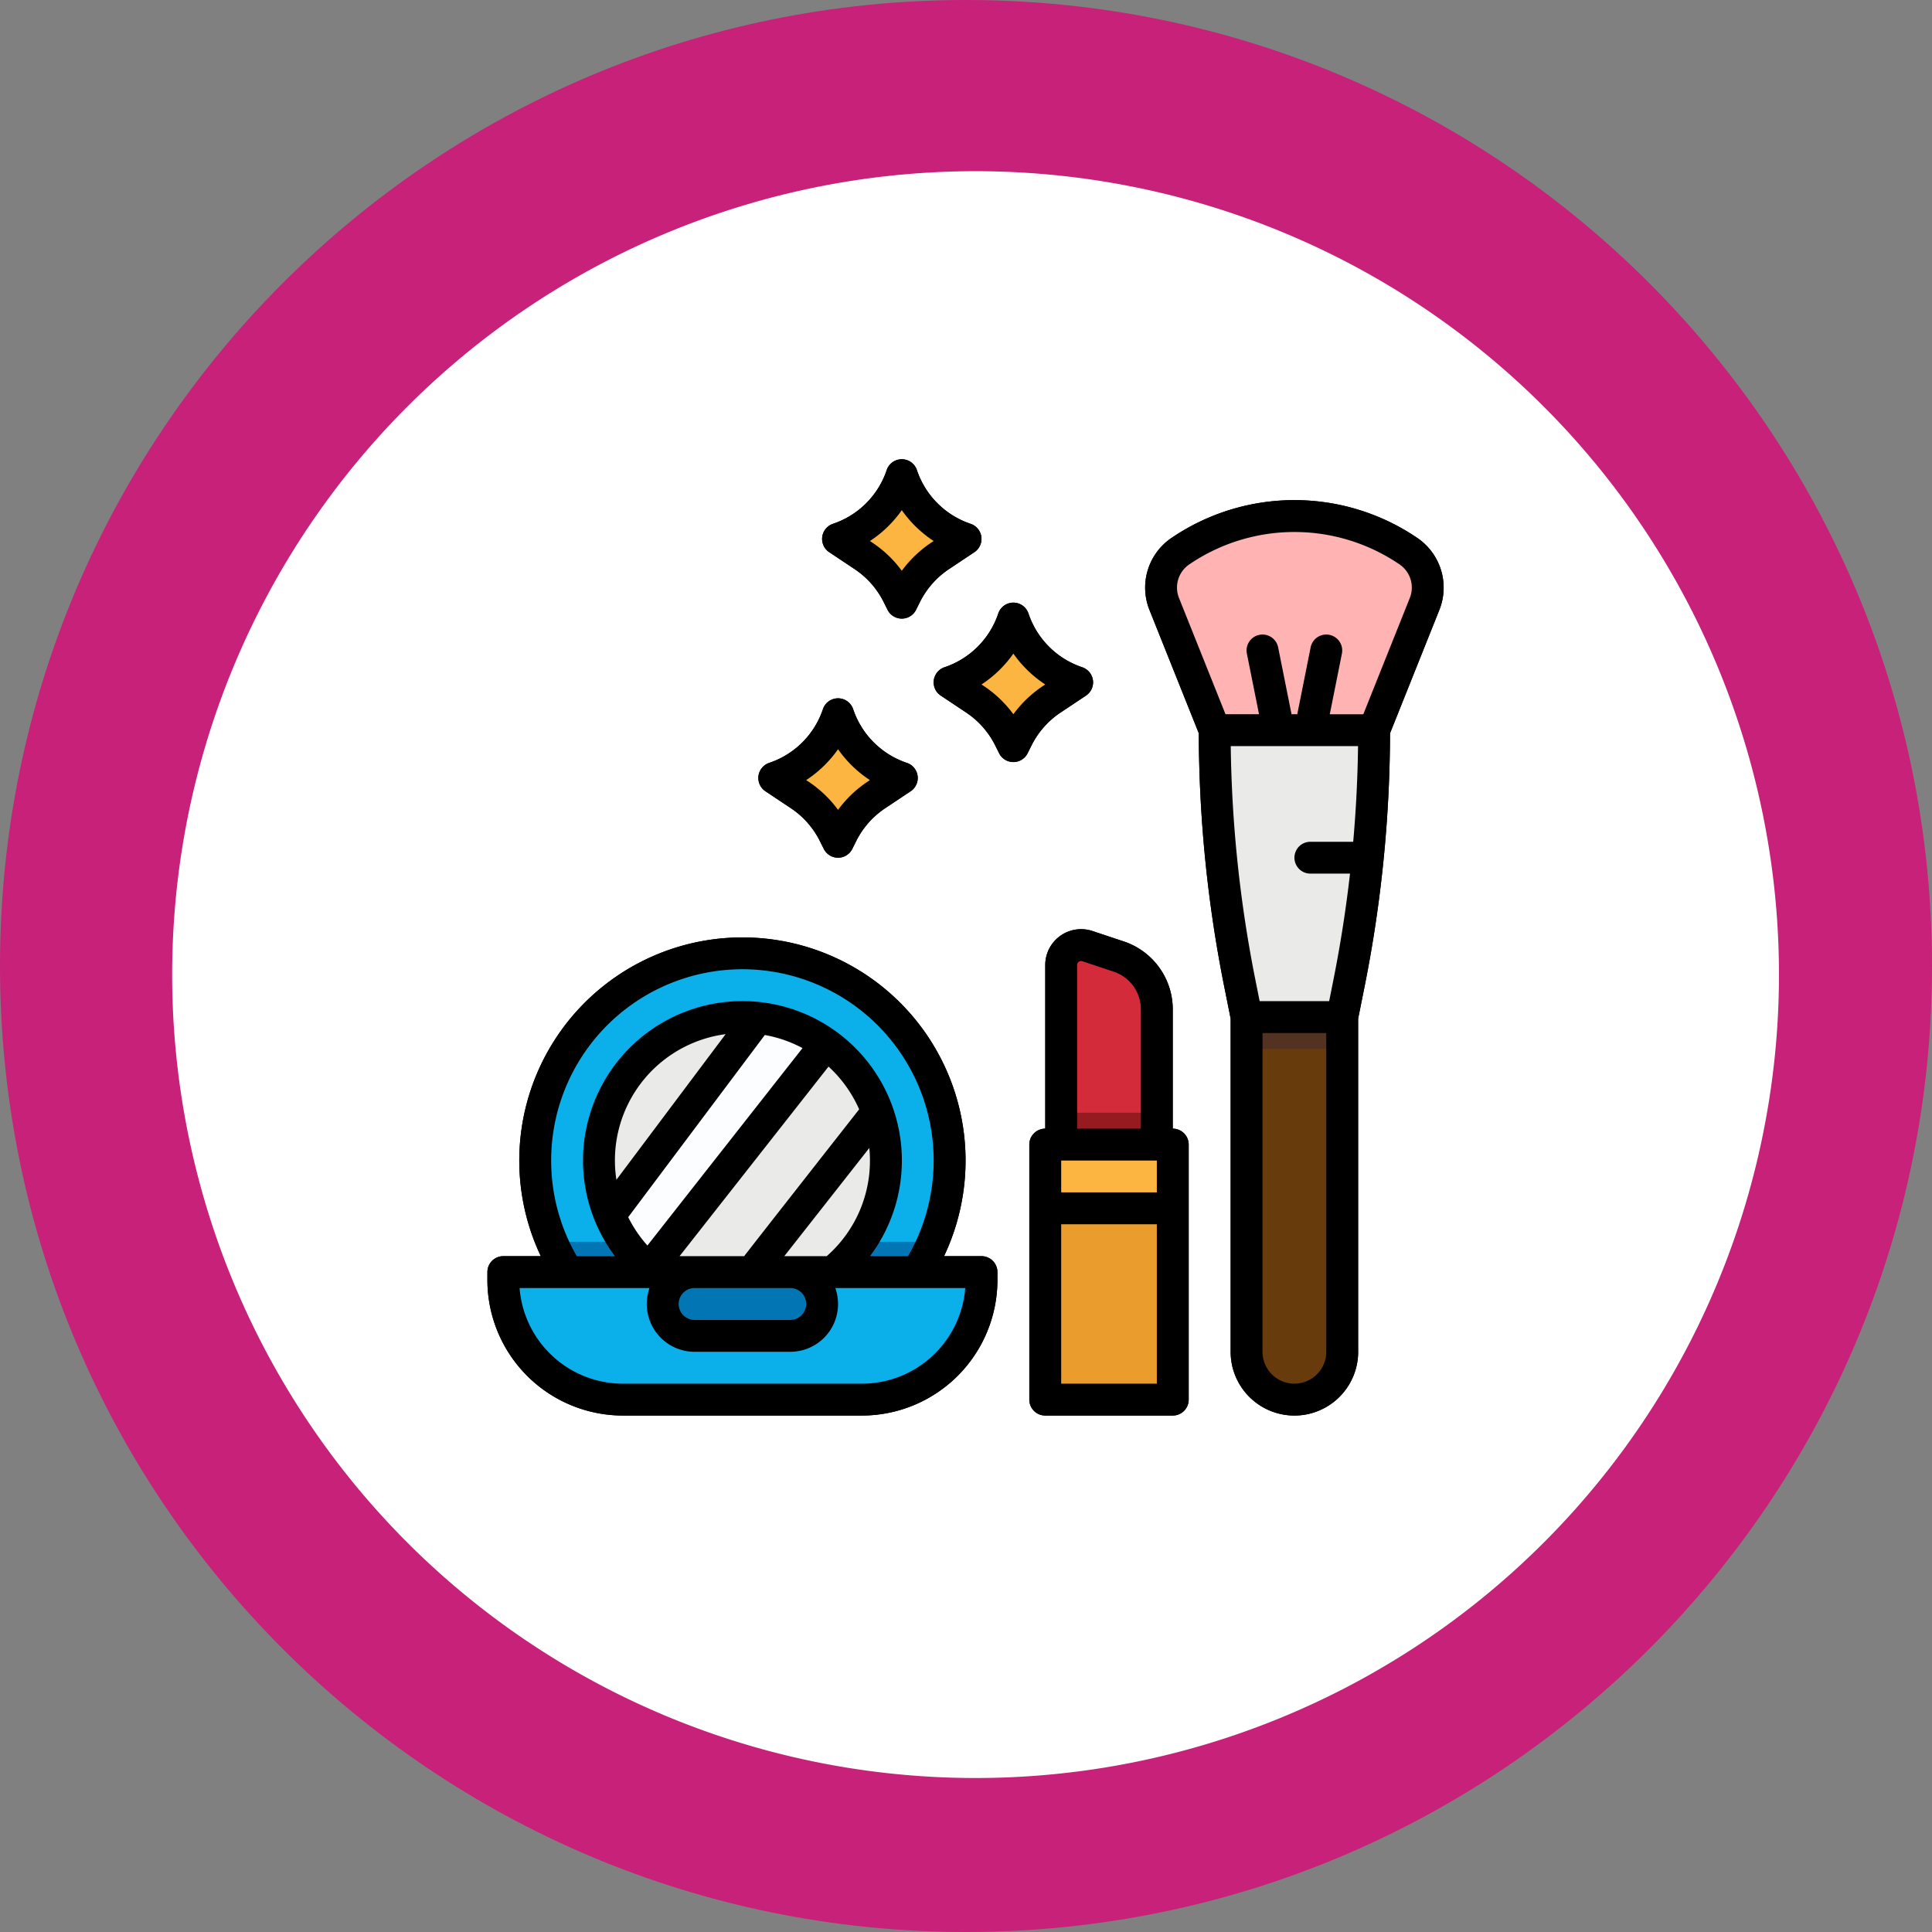 <svg xmlns="http://www.w3.org/2000/svg" width="101" height="101" viewBox="1127 1053 101 101"><rect x="1127" y="1053" width="101" height="101" fill="#808080" stroke="none"/><g data-name="CompositeLayer"><path d="M1177.5 1053c27.89 0 50.5 22.61 50.5 50.5s-22.61 50.5-50.5 50.5-50.5-22.61-50.5-50.5 22.61-50.5 50.5-50.5Z" fill="#c72179" fill-rule="evenodd" data-name="Path 3428"/><path d="M1136 1103.9a42 42 0 1 1 0 .1z" fill="#fff" fill-rule="evenodd" data-name="Ellipse 18"/><path d="M1198 1123.668v-17.415l.344-1.715a68.304 68.304 0 0 0 1.323-13.203l2.583-6.46a3.139 3.139 0 0 0-1.168-3.76l-.059-.04a11.427 11.427 0 0 0-12.71 0l-.06.04a3.139 3.139 0 0 0-1.167 3.76l2.584 6.46a68.303 68.303 0 0 0 1.322 13.203l.343 1.715v17.415a3.333 3.333 0 0 0 6.666 0Zm-6.934-33.33-2.433-6.082a1.465 1.465 0 0 1 .545-1.755l.059-.04a9.765 9.765 0 0 1 10.862 0l.059.04c.571.384.798 1.115.545 1.755l-2.433 6.083h-1.753l.634-3.17a.833.833 0 1 0-1.634-.327l-.699 3.497h-.3l-.7-3.497a.833.833 0 1 0-1.634.327l.635 3.17h-1.753Zm5.268 33.33a1.666 1.666 0 0 1-3.333 0v-16.665h3.333v16.665Zm.15-18.331h-3.633l-.225-1.126a66.649 66.649 0 0 1-1.286-12.206h6.655a65.87 65.87 0 0 1-.253 5h-2.24a.833.833 0 0 0 0 1.666h2.073c-.211 1.86-.5 3.706-.865 5.54l-.225 1.126Zm-10.74-3.122-1.633-.544a1.875 1.875 0 0 0-2.468 1.778v8.554a.833.833 0 0 0-.833.833v13.332c0 .46.373.833.833.833h6.666c.46 0 .833-.373.833-.833v-13.332a.833.833 0 0 0-.833-.833v-6.23a3.745 3.745 0 0 0-2.564-3.558Zm-2.435 1.234a.208.208 0 0 1 .275-.198l1.634.545a2.08 2.08 0 0 1 1.424 1.976v6.23h-3.333v-8.553Zm4.167 21.886h-5v-8.333h5v8.333Zm0-10h-5v-1.666h5v1.667Zm-34.996 4.167v.416a7.09 7.09 0 0 0 7.082 7.083h12.499a7.09 7.09 0 0 0 7.082-7.083v-.416a.833.833 0 0 0-.833-.833h-1.958a11.665 11.665 0 1 0-21.08 0h-1.959a.833.833 0 0 0-.833.833Zm13.331-15.832a10 10 0 0 1 8.66 14.999h-1.99a8.334 8.334 0 1 0-13.335 0h-1.994a10 10 0 0 1 8.66-14.999Zm1.171 3.438a6.615 6.615 0 0 1 1.971.684l-8.108 10.32a6.667 6.667 0 0 1-1.004-1.482l7.141-9.522Zm-7.758 7.568a6.655 6.655 0 0 1 5.71-7.613l-5.71 7.613Zm11.09-5.918a6.695 6.695 0 0 1 1.6 2.234s-5.987 7.63-6.011 7.677h-3.377l7.787-9.91Zm-7.002 11.577h5a.833.833 0 0 1 0 1.667h-5a.833.833 0 0 1 0-1.667Zm4.69-1.666 4.443-5.655a6.635 6.635 0 0 1-2.226 5.655h-2.217Zm-7.047 1.666a2.499 2.499 0 0 0 2.357 3.333h5a2.499 2.499 0 0 0 2.356-3.332h6.793a5.423 5.423 0 0 1-5.4 4.999h-12.499a5.423 5.423 0 0 1-5.4-5h6.793Zm15.226-30.97 1.336.89a4.444 4.444 0 0 1 1.507 1.708l.207.415a.833.833 0 0 0 1.49 0l.208-.415c.346-.69.865-1.279 1.507-1.708l1.336-.89a.833.833 0 0 0-.2-1.484 4.458 4.458 0 0 1-2.805-2.806.833.833 0 0 0-1.581 0 4.458 4.458 0 0 1-2.806 2.806.833.833 0 0 0-.199 1.484Zm3.795-2.196a6.163 6.163 0 0 0 1.666 1.613l-.13.087a6.11 6.11 0 0 0-1.536 1.468 6.109 6.109 0 0 0-1.535-1.468l-.13-.087a6.163 6.163 0 0 0 1.665-1.613Zm-5.569 5.712a4.458 4.458 0 0 1-2.806-2.806.833.833 0 0 0-1.58 0 4.458 4.458 0 0 1-2.807 2.806.833.833 0 0 0-.198 1.484l1.335.89a4.444 4.444 0 0 1 1.507 1.708l.208.415a.833.833 0 0 0 1.49 0l.207-.415c.346-.69.865-1.28 1.508-1.708l1.335-.89a.833.833 0 0 0-.199-1.484Zm-2.06.988a6.11 6.11 0 0 0-1.536 1.468 6.109 6.109 0 0 0-1.536-1.469l-.13-.086a6.163 6.163 0 0 0 1.666-1.614 6.163 6.163 0 0 0 1.665 1.614l-.13.087Zm4.257-11.113 1.335-.89a.833.833 0 0 0-.199-1.483 4.458 4.458 0 0 1-2.806-2.806.833.833 0 0 0-1.58 0 4.458 4.458 0 0 1-2.807 2.806.833.833 0 0 0-.198 1.483l1.335.89a4.444 4.444 0 0 1 1.507 1.708l.208.415a.833.833 0 0 0 1.49 0l.207-.415c.346-.69.865-1.279 1.508-1.708Zm-2.46.082a6.109 6.109 0 0 0-1.536-1.468l-.13-.087a6.163 6.163 0 0 0 1.666-1.613 6.163 6.163 0 0 0 1.665 1.613l-.13.087a6.11 6.11 0 0 0-1.535 1.468Z" fill-rule="evenodd" data-name="Path 16778"/><g data-name="svgexport-18"><g data-name="filled outline"><path d="m1190.502 1091.172-2.643-6.606a2.291 2.291 0 0 1 .857-2.758l.059-.039a10.624 10.624 0 0 1 11.786 0l.059.04a2.291 2.291 0 0 1 .856 2.757l-2.642 6.606h-8.332Z" fill="#ffb3b3" fill-rule="evenodd" data-name="Path 16760"/><path d="M1193.834 1092.005a.833.833 0 0 1-.817-.67l-.833-4.166a.833.833 0 1 1 1.634-.327l.834 4.166a.833.833 0 0 1-.818.997Z" fill="#faa6b2" fill-rule="evenodd" data-name="Path 16761"/><path d="M1195.502 1092.005a.833.833 0 0 1-.818-.997l.833-4.166a.833.833 0 0 1 1.634.327l-.833 4.166a.833.833 0 0 1-.816.67Z" fill="#faa6b2" fill-rule="evenodd" data-name="Path 16762"/><path d="M1155.106 1113.505a10.769 10.769 0 1 1 0 .1z" fill="#0bafea" fill-rule="evenodd" data-name="Ellipse 23"/><path d="M1175.777 1117.92c-.234.55-.514 1.079-.835 1.582h-18.26a10.806 10.806 0 0 1-.836-1.582h19.931Z" fill="#0276b4" fill-rule="evenodd" data-name="Path 16763"/><path d="M1194.668 1126.168a2.5 2.5 0 0 1-2.5-2.5v-17.498h5v17.498a2.5 2.5 0 0 1-2.5 2.5Z" fill="#683b0d" fill-rule="evenodd" data-name="Path 16764"/><path d="M1192.168 1106.17h5v1.667h-5v-1.667Z" fill="#683b0d" fill-rule="evenodd" data-name="Path 16765"/><path d="M1197.168 1106.17h-5l-.36-1.796a67.319 67.319 0 0 1-1.306-13.202h8.332c0 4.432-.438 8.855-1.307 13.202l-.36 1.796Z" fill="#eaeae8" fill-rule="evenodd" data-name="Path 16766"/><path d="M1198 1098.671h-2.499a.833.833 0 0 1 0-1.666h2.5a.833.833 0 1 1 0 1.666Z" fill="#fbfdff" fill-rule="evenodd" data-name="Path 16767"/><path d="M1181.643 1116.169h6.666v9.999h-6.666v-9.999Z" fill="#ea9d2d" fill-rule="evenodd" data-name="Path 16768"/><path d="M1181.643 1112.836h6.666v3.333h-6.666v-3.333Z" fill="#fbb540" fill-rule="evenodd" data-name="Path 16769"/><path d="M1187.476 1112.836h-5v-9.387a1.042 1.042 0 0 1 1.371-.988l1.634.545a2.916 2.916 0 0 1 1.995 2.766v7.064Z" fill="#d32b39" fill-rule="evenodd" data-name="Path 16770"/><path d="M1175.777 1117.92c-.234.55-.514 1.079-.835 1.582h-18.26a10.806 10.806 0 0 1-.836-1.582h19.931Z" fill="#0276b4" fill-rule="evenodd" data-name="Path 16771"/><g data-name="Group 40434"><path d="M1158.258 1113.505a7.617 7.617 0 1 1 0 .1z" fill="#eaeae8" fill-rule="evenodd" data-name="Ellipse 24"/><path d="m1170.183 1107.576-9.257 11.782a7.505 7.505 0 0 1-2.05-2.83l7.736-10.315a7.452 7.452 0 0 1 3.57 1.363Zm2.966 4.54-6.15 7.829a.833.833 0 1 1-1.31-1.03l6.802-8.657c.301.587.523 1.212.658 1.858Z" fill="#eaeae8" fill-rule="evenodd" data-name="Path 16772"/></g><path d="M1153.313 1119.502h24.997v.416a6.25 6.25 0 0 1-6.25 6.25h-12.498a6.25 6.25 0 0 1-6.249-6.25v-.416Z" fill="#0bafea" fill-rule="evenodd" data-name="Path 16773"/><path d="m1170.183 1107.576-9.257 11.782a7.505 7.505 0 0 1-2.05-2.83l7.736-10.315a7.452 7.452 0 0 1 3.57 1.363Zm2.966 4.54-6.15 7.829a.832.832 0 0 1-1.17.14c-.362-.284-1.046-.008-.761-.37l7.423-9.457c.301.587.523 1.212.658 1.858Z" fill="#fbfdff" fill-rule="evenodd" data-name="Path 16774"/><path d="M1179.976 1085.34a5.27 5.27 0 0 1-3.332 3.332l1.335.89a5.27 5.27 0 0 1 1.79 2.028l.207.415.208-.415a5.27 5.27 0 0 1 1.79-2.028l1.335-.89a5.27 5.27 0 0 1-3.333-3.333Zm-9.165 4.999a5.27 5.27 0 0 1-3.333 3.333l1.335.89a5.27 5.27 0 0 1 1.79 2.028l.208.415.207-.415a5.27 5.27 0 0 1 1.79-2.028l1.336-.89a5.27 5.27 0 0 1-3.333-3.333Zm3.333-12.499a5.27 5.27 0 0 1-3.333 3.333l1.335.89a5.27 5.27 0 0 1 1.79 2.028l.208.415.207-.415a5.27 5.27 0 0 1 1.79-2.028l1.336-.89a5.27 5.27 0 0 1-3.333-3.333Z" fill="#fbb540" fill-rule="evenodd" data-name="Path 16775"/><path d="M1162.986 1119.646h5.253a1.576 1.576 0 0 1 1.576 1.576 1.576 1.576 0 0 1-1.576 1.576h-5.253a1.576 1.576 0 0 1-1.576-1.576 1.576 1.576 0 0 1 1.576-1.576z" fill="#0276b4" fill-rule="evenodd" data-name="Rectangle 26891"/><path d="M1182.476 1111.17h5v1.666h-5v-1.666Z" fill="#961b20" fill-rule="evenodd" data-name="Path 16776"/><path d="M1192.168 1106.17h5v1.667h-5v-1.667Z" fill="#533222" fill-rule="evenodd" data-name="Path 16777"/><path d="M1198 1123.668v-17.415l.344-1.715a68.304 68.304 0 0 0 1.323-13.203l2.583-6.46a3.139 3.139 0 0 0-1.168-3.76l-.059-.04a11.427 11.427 0 0 0-12.71 0l-.06.04a3.139 3.139 0 0 0-1.167 3.76l2.584 6.46a68.303 68.303 0 0 0 1.322 13.203l.343 1.715v17.415a3.333 3.333 0 0 0 6.666 0Zm-6.934-33.33-2.433-6.082a1.465 1.465 0 0 1 .545-1.755l.059-.04a9.765 9.765 0 0 1 10.862 0l.059.04c.571.384.798 1.115.545 1.755l-2.433 6.083h-1.753l.634-3.17a.833.833 0 1 0-1.634-.327l-.699 3.497h-.3l-.7-3.497a.833.833 0 1 0-1.634.327l.635 3.17h-1.753Zm5.268 33.33a1.666 1.666 0 0 1-3.333 0v-16.665h3.333v16.665Zm.15-18.331h-3.633l-.225-1.126a66.649 66.649 0 0 1-1.286-12.206h6.655a65.87 65.87 0 0 1-.253 5h-2.24a.833.833 0 0 0 0 1.666h2.073c-.211 1.86-.5 3.706-.865 5.54l-.225 1.126Zm-10.74-3.122-1.633-.544a1.875 1.875 0 0 0-2.468 1.778v8.554a.833.833 0 0 0-.833.833v13.332c0 .46.373.833.833.833h6.666c.46 0 .833-.373.833-.833v-13.332a.833.833 0 0 0-.833-.833v-6.23a3.745 3.745 0 0 0-2.564-3.558Zm-2.435 1.234a.208.208 0 0 1 .275-.198l1.634.545a2.08 2.08 0 0 1 1.424 1.976v6.23h-3.333v-8.553Zm4.167 21.886h-5v-8.333h5v8.333Zm0-10h-5v-1.666h5v1.667Zm-34.996 4.167v.416a7.09 7.09 0 0 0 7.082 7.083h12.499a7.09 7.09 0 0 0 7.082-7.083v-.416a.833.833 0 0 0-.833-.833h-1.958a11.665 11.665 0 1 0-21.08 0h-1.959a.833.833 0 0 0-.833.833Zm13.331-15.832a10 10 0 0 1 8.66 14.999h-1.99a8.334 8.334 0 1 0-13.335 0h-1.994a10 10 0 0 1 8.66-14.999Zm1.171 3.438a6.615 6.615 0 0 1 1.971.684l-8.108 10.32a6.667 6.667 0 0 1-1.004-1.482l7.141-9.522Zm-7.758 7.568a6.655 6.655 0 0 1 5.71-7.613l-5.71 7.613Zm11.09-5.918a6.695 6.695 0 0 1 1.6 2.234s-5.987 7.63-6.011 7.677h-3.377l7.787-9.91Zm-7.002 11.577h5a.833.833 0 0 1 0 1.667h-5a.833.833 0 0 1 0-1.667Zm4.69-1.666 4.443-5.655a6.635 6.635 0 0 1-2.226 5.655h-2.217Zm-7.047 1.666a2.499 2.499 0 0 0 2.357 3.333h5a2.499 2.499 0 0 0 2.356-3.332h6.793a5.423 5.423 0 0 1-5.4 4.999h-12.499a5.423 5.423 0 0 1-5.4-5h6.793Zm15.226-30.97 1.336.89a4.444 4.444 0 0 1 1.507 1.708l.207.415a.833.833 0 0 0 1.49 0l.208-.415c.346-.69.865-1.279 1.507-1.708l1.336-.89a.833.833 0 0 0-.2-1.484 4.458 4.458 0 0 1-2.805-2.806.833.833 0 0 0-1.581 0 4.458 4.458 0 0 1-2.806 2.806.833.833 0 0 0-.199 1.484Zm3.795-2.196a6.163 6.163 0 0 0 1.666 1.613l-.13.087a6.11 6.11 0 0 0-1.536 1.468 6.109 6.109 0 0 0-1.535-1.468l-.13-.087a6.163 6.163 0 0 0 1.665-1.613Zm-5.569 5.712a4.458 4.458 0 0 1-2.806-2.806.833.833 0 0 0-1.58 0 4.458 4.458 0 0 1-2.807 2.806.833.833 0 0 0-.198 1.484l1.335.89a4.444 4.444 0 0 1 1.507 1.708l.208.415a.833.833 0 0 0 1.49 0l.207-.415c.346-.69.865-1.28 1.508-1.708l1.335-.89a.833.833 0 0 0-.199-1.484Zm-2.06.988a6.11 6.11 0 0 0-1.536 1.468 6.109 6.109 0 0 0-1.536-1.469l-.13-.086a6.163 6.163 0 0 0 1.666-1.614 6.163 6.163 0 0 0 1.665 1.614l-.13.087Zm4.257-11.113 1.335-.89a.833.833 0 0 0-.199-1.483 4.458 4.458 0 0 1-2.806-2.806.833.833 0 0 0-1.58 0 4.458 4.458 0 0 1-2.807 2.806.833.833 0 0 0-.198 1.483l1.335.89a4.444 4.444 0 0 1 1.507 1.708l.208.415a.833.833 0 0 0 1.49 0l.207-.415c.346-.69.865-1.279 1.508-1.708Zm-2.46.082a6.109 6.109 0 0 0-1.536-1.468l-.13-.087a6.163 6.163 0 0 0 1.666-1.613 6.163 6.163 0 0 0 1.665 1.613l-.13.087a6.11 6.11 0 0 0-1.535 1.468Z" fill-rule="evenodd" data-name="Path 16778"/></g></g></g></svg>